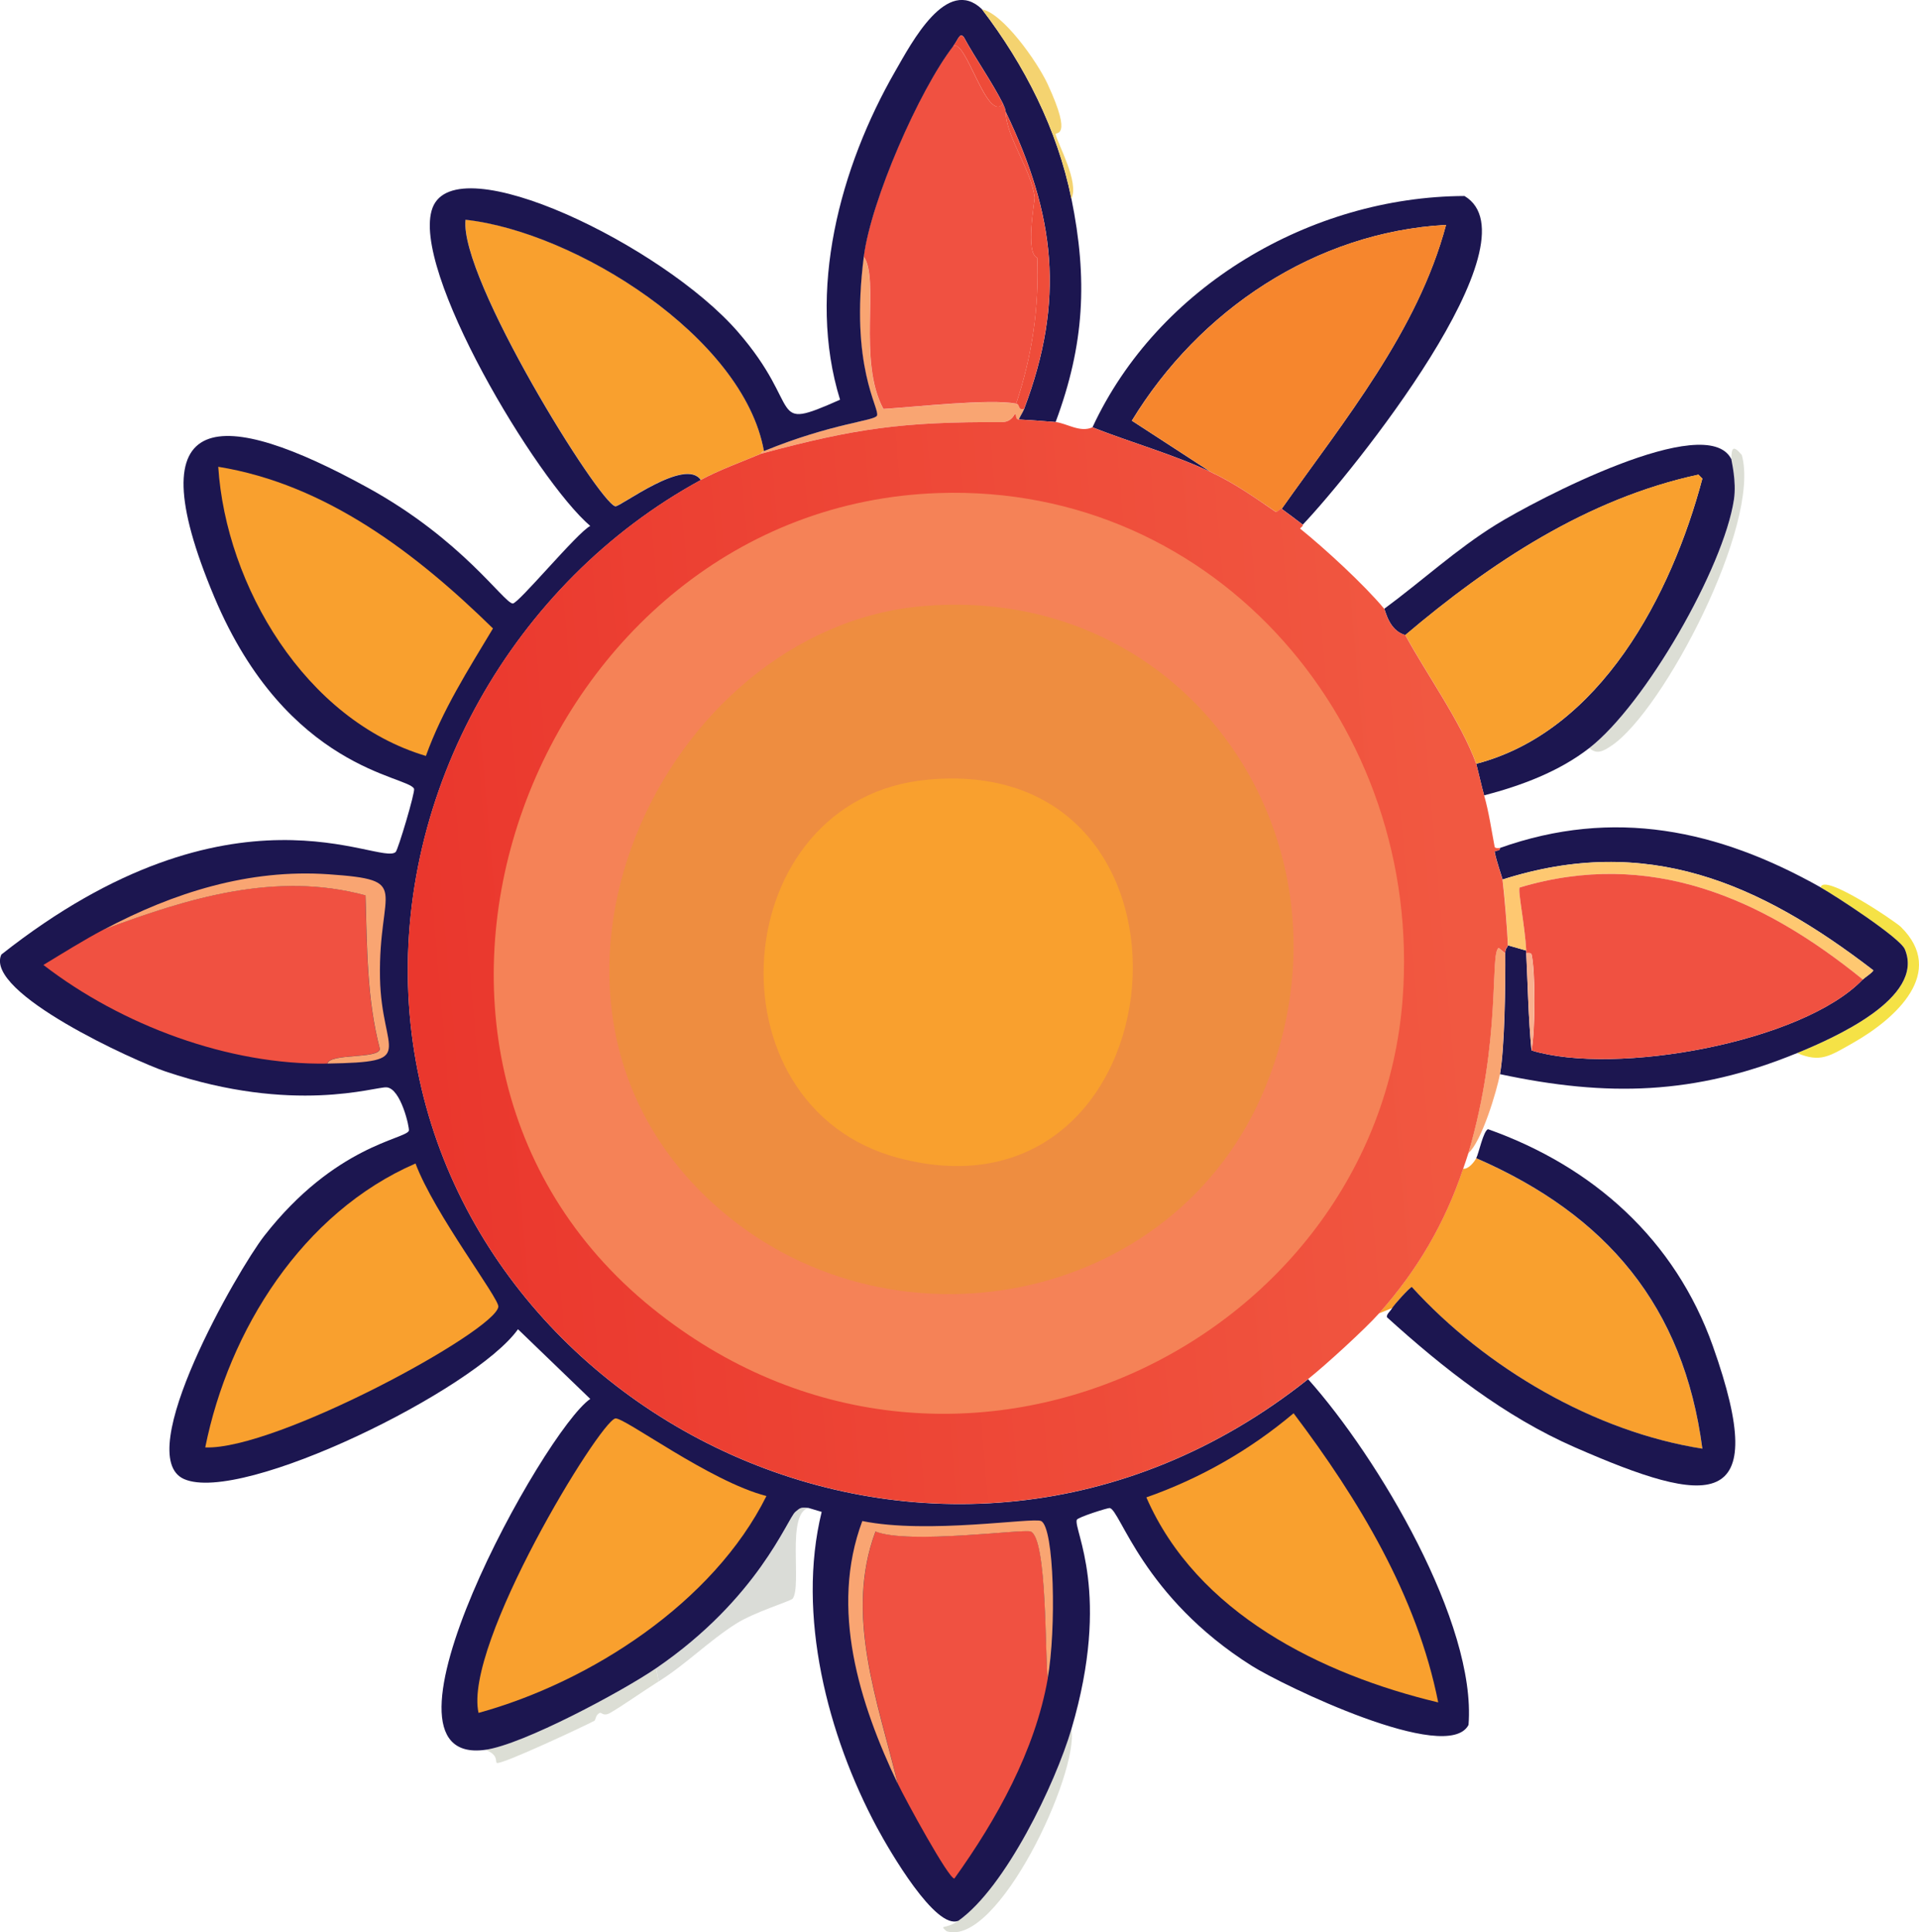 <?xml version="1.0" encoding="UTF-8"?>
<svg id="Layer_2" data-name="Layer 2" xmlns="http://www.w3.org/2000/svg" xmlns:xlink="http://www.w3.org/1999/xlink" viewBox="0 0 214.02 215.5">
  <defs>
    <style>
      .cls-1 {
        fill: #f4d370;
      }

      .cls-1, .cls-2, .cls-3, .cls-4, .cls-5, .cls-6, .cls-7, .cls-8, .cls-9, .cls-10, .cls-11, .cls-12, .cls-13, .cls-14, .cls-15, .cls-16 {
        stroke-width: 0px;
      }

      .cls-2 {
        fill: #fec871;
      }

      .cls-3 {
        fill: #f5e246;
      }

      .cls-4 {
        fill: url(#linear-gradient);
      }

      .cls-5 {
        fill: #f58257;
      }

      .cls-6 {
        fill: #ee8d40;
      }

      .cls-7 {
        fill: #1c1650;
      }

      .cls-8 {
        fill: #f9a02e;
      }

      .cls-9 {
        fill: #dcded5;
      }

      .cls-10 {
        fill: #f05141;
      }

      .cls-11 {
        fill: #f6862d;
      }

      .cls-12 {
        fill: #dadcd7;
      }

      .cls-13 {
        fill: url(#linear-gradient-2);
      }

      .cls-14 {
        fill: url(#linear-gradient-3);
      }

      .cls-15 {
        fill: #f9b08f;
      }

      .cls-16 {
        fill: #f9a572;
      }
    </style>
    <linearGradient id="linear-gradient" x1="619.06" y1="-107.36" x2="222.55" y2="-72.95" gradientTransform="translate(-23.71 56.66) scale(.29)" gradientUnits="userSpaceOnUse">
      <stop offset="0" stop-color="#f15841"/>
      <stop offset="1" stop-color="#ea372d"/>
    </linearGradient>
    <linearGradient id="linear-gradient-2" x1="612.75" y1="-180.02" x2="216.24" y2="-145.6" xlink:href="#linear-gradient"/>
    <linearGradient id="linear-gradient-3" x1="641.9" y1="155.86" x2="245.39" y2="190.27" xlink:href="#linear-gradient"/>
  </defs>
  <g id="Layer_1-2" data-name="Layer 1">
    <g>
      <g>
        <path class="cls-8" d="M155.26,145.89l-1.47.59c4.26-4.79,7.35-10.06,9.38-16.13.6.08,1.24-.75,1.47-1.17,14.54,6.34,23.12,16.5,25.22,32.4-12.01-1.88-24.15-8.97-32.4-18.03-.21,0-2.01,2-2.2,2.35Z"/>
        <path class="cls-7" d="M155.26,145.89c.19-.35,1.99-2.35,2.2-2.35,8.25,9.06,20.39,16.15,32.4,18.03-2.09-15.9-10.68-26.06-25.22-32.4.28-.52.8-3.08,1.32-3.23,11.72,4.16,20.86,12.32,25.07,24.19,6.66,18.77-.49,17.81-15.39,11.29-7.84-3.43-14.66-8.8-20.96-14.51-.07-.35.38-.65.59-1.03Z"/>
      </g>
      <path class="cls-12" d="M90.17,168.17c-2.49.68-.72,8.66-1.76,10.12-.2.28-4.23,1.48-6.3,2.79-3,1.89-5.62,4.55-8.65,6.45l-.29-1.47c11.41-7.79,14.65-16.67,15.54-17.45.52-.45.61-.54,1.47-.44Z"/>
      <path class="cls-9" d="M177.25,83.44c6.23-4.84,14.99-20.13,16.13-27.71.31-2.07-.3-4.32-.29-4.54.02-1.28.21-1.58,1.17-.44,2.14,7.75-8.77,28.53-14.51,32.4-.95.64-1.65,1.03-2.49.29Z"/>
      <path class="cls-3" d="M200.42,117.45c3.97-1.63,14.31-6.12,12.02-11.58-.54-1.28-7.77-5.98-9.38-6.89.23-1.68,8.32,3.79,8.94,4.4,5.13,5.06-.57,10.22-5.28,12.9-2.77,1.58-3.7,2.24-6.3,1.17Z"/>
      <path class="cls-9" d="M106.88,214.21c5.25-3.72,10.8-15.26,12.61-21.4.89,4.94-8.23,24.41-13.93,22.58-.86-.8-.14-.14,1.32-1.17Z"/>
      <path class="cls-9" d="M73.16,186.06l.29,1.47c-1.6,1.01-4.27,2.88-5.42,3.52-.78.43-.93-.13-1.17,0-.48.26-.4.79-.59.88-1.25.65-10.3,4.9-10.85,4.69-.23-.09.25-.91-1.32-1.47,4.21-.57,15.31-6.53,19.06-9.09Z"/>
      <g>
        <path class="cls-7" d="M145.29,58.51c-.37-.29-1.99-1.51-2.35-1.76,6.99-9.89,15.17-19.81,18.33-31.67-14.6.82-27.54,9.53-35.04,21.84l8.8,5.72c-4.22-1.99-8.86-3.27-13.19-4.98,7.28-15.71,24.35-25.73,41.49-25.8,8.34,4.96-12.52,30.84-18.03,36.65Z"/>
        <path class="cls-11" d="M142.95,56.75c-.16-.12-.45.49-.73.29-2.4-1.63-4.53-3.15-7.18-4.4l-8.8-5.72c7.5-12.32,20.44-21.03,35.04-21.84-3.16,11.85-11.34,21.77-18.33,31.67Z"/>
      </g>
      <path class="cls-8" d="M85.19,50.3c-.41.17-.27.29-.29.29-2.11.89-4.77,1.85-6.74,2.93-1.74-2.57-9.01,3.03-9.53,2.93-1.79-.34-17.42-25.49-16.71-31.96,12.2,1.34,31.01,13.06,33.28,25.8Z"/>
      <g>
        <path class="cls-7" d="M193.09,51.18c0,.23.6,2.47.29,4.54-1.14,7.58-9.9,22.87-16.13,27.71-3.41,2.65-7.61,4.2-11.73,5.28-.24-.84-.82-3.35-.88-3.52,13.86-3.62,21.79-18.85,25.22-31.81l-.44-.44c-12.38,2.67-23.16,9.81-32.69,17.89-1.83-.49-2.22-2.78-2.35-2.93,4.17-3.07,8.05-6.65,12.46-9.38,4.42-2.74,23.46-12.75,26.24-7.33Z"/>
        <path class="cls-8" d="M164.65,85.19c-1.71-4.68-5.52-9.96-7.92-14.37,9.53-8.08,20.32-15.22,32.69-17.89l.44.44c-3.43,12.96-11.36,28.19-25.22,31.81Z"/>
      </g>
      <g>
        <path class="cls-16" d="M113.33,45.03c.46.09.14.78.88.59-.15.4-.43.78-.59,1.17-.45-.02-.21-.58-.44-.59-.09,0-.34.88-1.47.88-10.92-.05-16.24.66-26.83,3.52.02,0-.12-.13.29-.29,7.68-3.14,12.36-3.34,12.61-3.96.34-.83-3.05-5.38-1.47-17.74,1.83,2.49-.71,11.63,2.2,17.01,3.54-.22,11.86-1.16,14.81-.59Z"/>
        <path class="cls-10" d="M111.87,11.6c.32.62.27.84.29.88.09,2.89,2.85,6.4,3.23,9.53.05.37-1.09,6.19.29,6.74.24,5.54-.6,11.04-2.35,16.27-2.95-.57-11.27.37-14.81.59-2.91-5.38-.37-14.51-2.2-17.01.8-6.22,6.13-18.49,9.97-23.46,1.42-.94,3.74,8.57,5.57,6.45Z"/>
      </g>
      <g>
        <path class="cls-7" d="M109.52,1.04c4.77,6.24,8.39,13.36,9.97,21.11,1.83,8.99,1.46,16.28-1.76,24.92-.36-.04-3.58-.27-4.1-.29.16-.4.44-.77.59-1.17,4.59-12.16,3.47-21.64-2.05-33.13-.02-.04.02-.26-.29-.88-1.32-2.59-3.01-4.93-4.4-7.48-.46-.51-.57.24-1.17,1.03-3.83,4.97-9.17,17.23-9.97,23.46-1.58,12.36,1.8,16.91,1.47,17.74-.25.61-4.93.82-12.61,3.96-2.27-12.75-21.08-24.46-33.28-25.8-.71,6.47,14.92,31.62,16.71,31.96.52.1,7.79-5.5,9.53-2.93-20.9,11.39-34.12,34.72-32.55,58.5,3.03,45.78,59.49,74.21,100.28,41.78,7.82,8.76,18.79,27.23,17.89,38.56-2.34,4.49-20.78-4.44-24.19-6.6-12.15-7.67-14.65-17.42-15.83-17.59-.19-.03-3.56,1.02-3.67,1.32-.38,1.12,3.88,8.17-.59,23.31-1.81,6.14-7.36,17.68-12.61,21.4-2.53,1.08-7.67-7.77-9.09-10.41-5.49-10.25-8.98-23.7-6.16-35.19l-1.47-.44c-.86-.1-.94-.01-1.47.44-.89.77-4.13,9.65-15.54,17.45-3.75,2.56-14.84,8.52-19.06,9.09-14.13,1.91,6.56-35.58,11.73-39.14l-8.06-7.77c-4.76,6.72-30.78,19.55-37.24,16.71-5.94-2.61,6-23.34,8.94-27.12,7.9-10.13,15.78-10.78,16.13-11.73.1-.28-.88-4.73-2.49-4.84-1.25-.09-10.35,3.04-24.63-1.76-3.38-1.14-20.27-8.79-18.33-13.05,25.88-20.43,42.27-9.8,43.98-11.44.27-.25,2.19-6.7,2.05-7.04-.59-1.48-14.14-2.03-22.28-21.4-9.05-21.54.9-21.12,17.15-12.17,10.5,5.78,15.1,12.79,16.13,12.9.61.06,7.23-7.95,8.65-8.65-6-5.13-20.14-28.71-17.59-35.48,2.63-6.97,25.67,4.21,34.01,13.78,7.53,8.64,3.18,11.28,11.44,7.62-3.74-12.09,0-25.94,6.16-36.65,1.83-3.18,5.75-10.68,9.68-6.89Z"/>
        <g>
          <path class="cls-1" d="M119.49,22.15c-1.58-7.75-5.2-14.87-9.97-21.11,2.35.46,6.15,5.81,7.33,8.36,2.85,6.17.81,5.27.88,5.57.27,1.17,2.65,5.37,1.76,7.18Z"/>
          <path class="cls-8" d="M46.34,129.76c2.11,5.63,9.35,15.06,9.24,15.98-.33,2.71-24.8,16.02-32.69,15.69,2.63-13.09,10.85-26.2,23.46-31.67Z"/>
          <path class="cls-8" d="M68.62,158.2c.92-.21,10.54,7.03,16.86,8.65-5.91,11.87-19.61,20.75-32.11,24.19-1.71-7.59,13.46-32.43,15.25-32.84Z"/>
          <path class="cls-8" d="M24.34,52.06c12.05,1.95,22.13,9.7,30.64,18.03-2.76,4.61-5.65,9.12-7.48,14.22-13.45-4-22.3-18.99-23.16-32.25Z"/>
          <path class="cls-8" d="M144.27,157.62c7.23,9.57,13.78,20.38,16.13,32.25-13.06-3.12-26.94-9.98-32.55-22.87,5.99-2.1,11.55-5.27,16.42-9.38Z"/>
          <g>
            <path class="cls-10" d="M116.85,187.23c-1.41,8-5.69,15.71-10.41,22.28-.61.1-5.49-8.85-6.3-10.56-2.2-9.14-5.97-18.84-2.49-28.15,3.64,1.47,16.49-.31,17.3,0,1.88.72,1.59,14.16,1.91,16.42Z"/>
            <path class="cls-16" d="M116.85,187.23c-.32-2.26-.03-15.7-1.91-16.42-.81-.31-13.66,1.47-17.3,0-3.48,9.31.29,19.01,2.49,28.15-4.28-8.99-7.62-19.52-3.96-29.32,7.3,1.49,19.04-.43,19.94,0,1.48.7,1.71,12.06.73,17.59Z"/>
          </g>
          <g>
            <path class="cls-10" d="M36.51,118.62c-11.02.2-22.99-4.3-31.67-11,2.23-1.35,4.44-2.74,6.74-3.96,9.39-3.5,19.15-6.52,29.17-3.81.18,5.78.13,11.5,1.61,17.15-.21,1.12-5.56.45-5.86,1.61Z"/>
            <path class="cls-16" d="M36.51,118.62c.31-1.17,5.65-.49,5.86-1.61-1.48-5.65-1.43-11.38-1.61-17.15-10.02-2.71-19.79.31-29.17,3.81,7.77-4.12,16.17-6.78,25.07-6.16,9.41.66,5.52,1.44,5.72,11.58.17,8.5,4.37,9.35-5.86,9.53Z"/>
          </g>
          <g>
            <path class="cls-4" d="M114.21,45.61c-.74.19-.42-.5-.88-.59,1.75-5.24,2.58-10.73,2.35-16.27-1.38-.55-.25-6.37-.29-6.74-.38-3.13-3.14-6.63-3.23-9.53,5.52,11.49,6.65,20.97,2.05,33.13Z"/>
            <path class="cls-13" d="M111.87,11.6c-1.83,2.11-4.15-7.39-5.57-6.45.6-.78.71-1.54,1.17-1.03,1.39,2.55,3.08,4.88,4.4,7.48Z"/>
          </g>
        </g>
      </g>
      <g>
        <path class="cls-7" d="M203.06,98.98c1.62.91,8.85,5.61,9.38,6.89,2.29,5.46-8.05,9.95-12.02,11.58-11.38,4.67-21.17,4.91-33.13,2.35.54-3.06.61-10.14.59-13.49,0-.62.3-.65.29-.88l2.05.59c0,.1,0,.2,0,.29.18,3.61.23,7.25.59,10.85,9.37,2.85,30.22-.91,36.94-7.92.16-.17,1.19-.84,1.17-1.03-12.71-9.77-25.26-15.25-41.34-10.12-.02-.16-.7-2.06-.88-3.08-.03-.2.66-.04.59-.44,12.67-4.5,24.33-2.05,35.77,4.4Z"/>
        <g>
          <path class="cls-2" d="M207.75,109.24c-11.22-9.1-23.74-14.6-38.26-10.26-.25.26.58,4.23.73,7.04l-2.05-.59c-.03-1.56-.38-5.69-.59-7.33,16.08-5.13,28.63.34,41.34,10.12.02.18-1.01.86-1.17,1.03Z"/>
          <path class="cls-10" d="M207.75,109.24c-6.72,7.01-27.57,10.76-36.94,7.92.43-2.34.43-8.88,0-10.7-.05-.22-.39-.15-.59-.15,0-.1,0-.2,0-.29-.15-2.81-.98-6.78-.73-7.04,14.52-4.34,27.05,1.16,38.26,10.26Z"/>
          <path class="cls-15" d="M170.8,117.15c-.35-3.6-.41-7.23-.59-10.85.2,0,.53-.07.59.15.43,1.82.43,8.36,0,10.7Z"/>
        </g>
      </g>
      <g>
        <path class="cls-16" d="M167.87,106.31c.02,3.35-.05,10.43-.59,13.49-.32,1.82-2.06,7.6-3.52,8.8,3.72-12.69,2.36-22.29,3.37-22.87l.73.59Z"/>
        <g>
          <path class="cls-14" d="M113.63,46.78c.52.02,3.75.25,4.1.29,1.27.15,2.72,1.21,4.1.59,4.33,1.71,8.98,3,13.19,4.98,2.65,1.25,4.79,2.76,7.18,4.4.28.19.57-.41.73-.29.36.25,1.98,1.47,2.35,1.76.14.11-.31.42-.29.44,2.78,2.24,7.14,6.25,9.38,8.94.12.15.52,2.44,2.35,2.93,2.4,4.41,6.21,9.69,7.92,14.37.06.17.64,2.68.88,3.52.53,1.85.81,3.83,1.17,5.72.05.25.58.12.59.15.07.4-.62.24-.59.44.18,1.02.86,2.92.88,3.08.2,1.64.56,5.77.59,7.33,0,.23-.3.25-.29.88l-.73-.59c-1.01.58.35,10.18-3.37,22.87-.18.61-.39,1.17-.59,1.76-2.03,6.07-5.12,11.34-9.38,16.13-1.56,1.75-5.98,5.79-7.92,7.33-40.79,32.43-97.25,3.99-100.28-41.78-1.57-23.77,11.64-47.11,32.55-58.5,1.98-1.08,4.63-2.04,6.74-2.93,10.59-2.86,15.91-3.57,26.83-3.52,1.13,0,1.38-.88,1.47-.88.23,0-.01.57.44.59Z"/>
          <g>
            <path class="cls-5" d="M104.68,54.99c31.16-1.05,54.06,26.16,51.75,56.44-2.93,38.49-50.16,61.59-83.71,34.45-35.8-28.96-13.13-89.38,31.96-90.89Z"/>
            <g>
              <path class="cls-6" d="M102.92,67.6c29.74-2.56,49.22,26.46,38.26,53.51-10.03,24.77-42.42,30.7-61.72,13.05-25.01-22.88-5.61-64.06,23.46-66.56Z"/>
              <path class="cls-8" d="M103.51,86.95c33.15-3.04,28.57,50.55-3.23,42.22-21.82-5.71-19.4-40.15,3.23-42.22Z"/>
            </g>
          </g>
        </g>
      </g>
    </g>
  </g>
</svg>